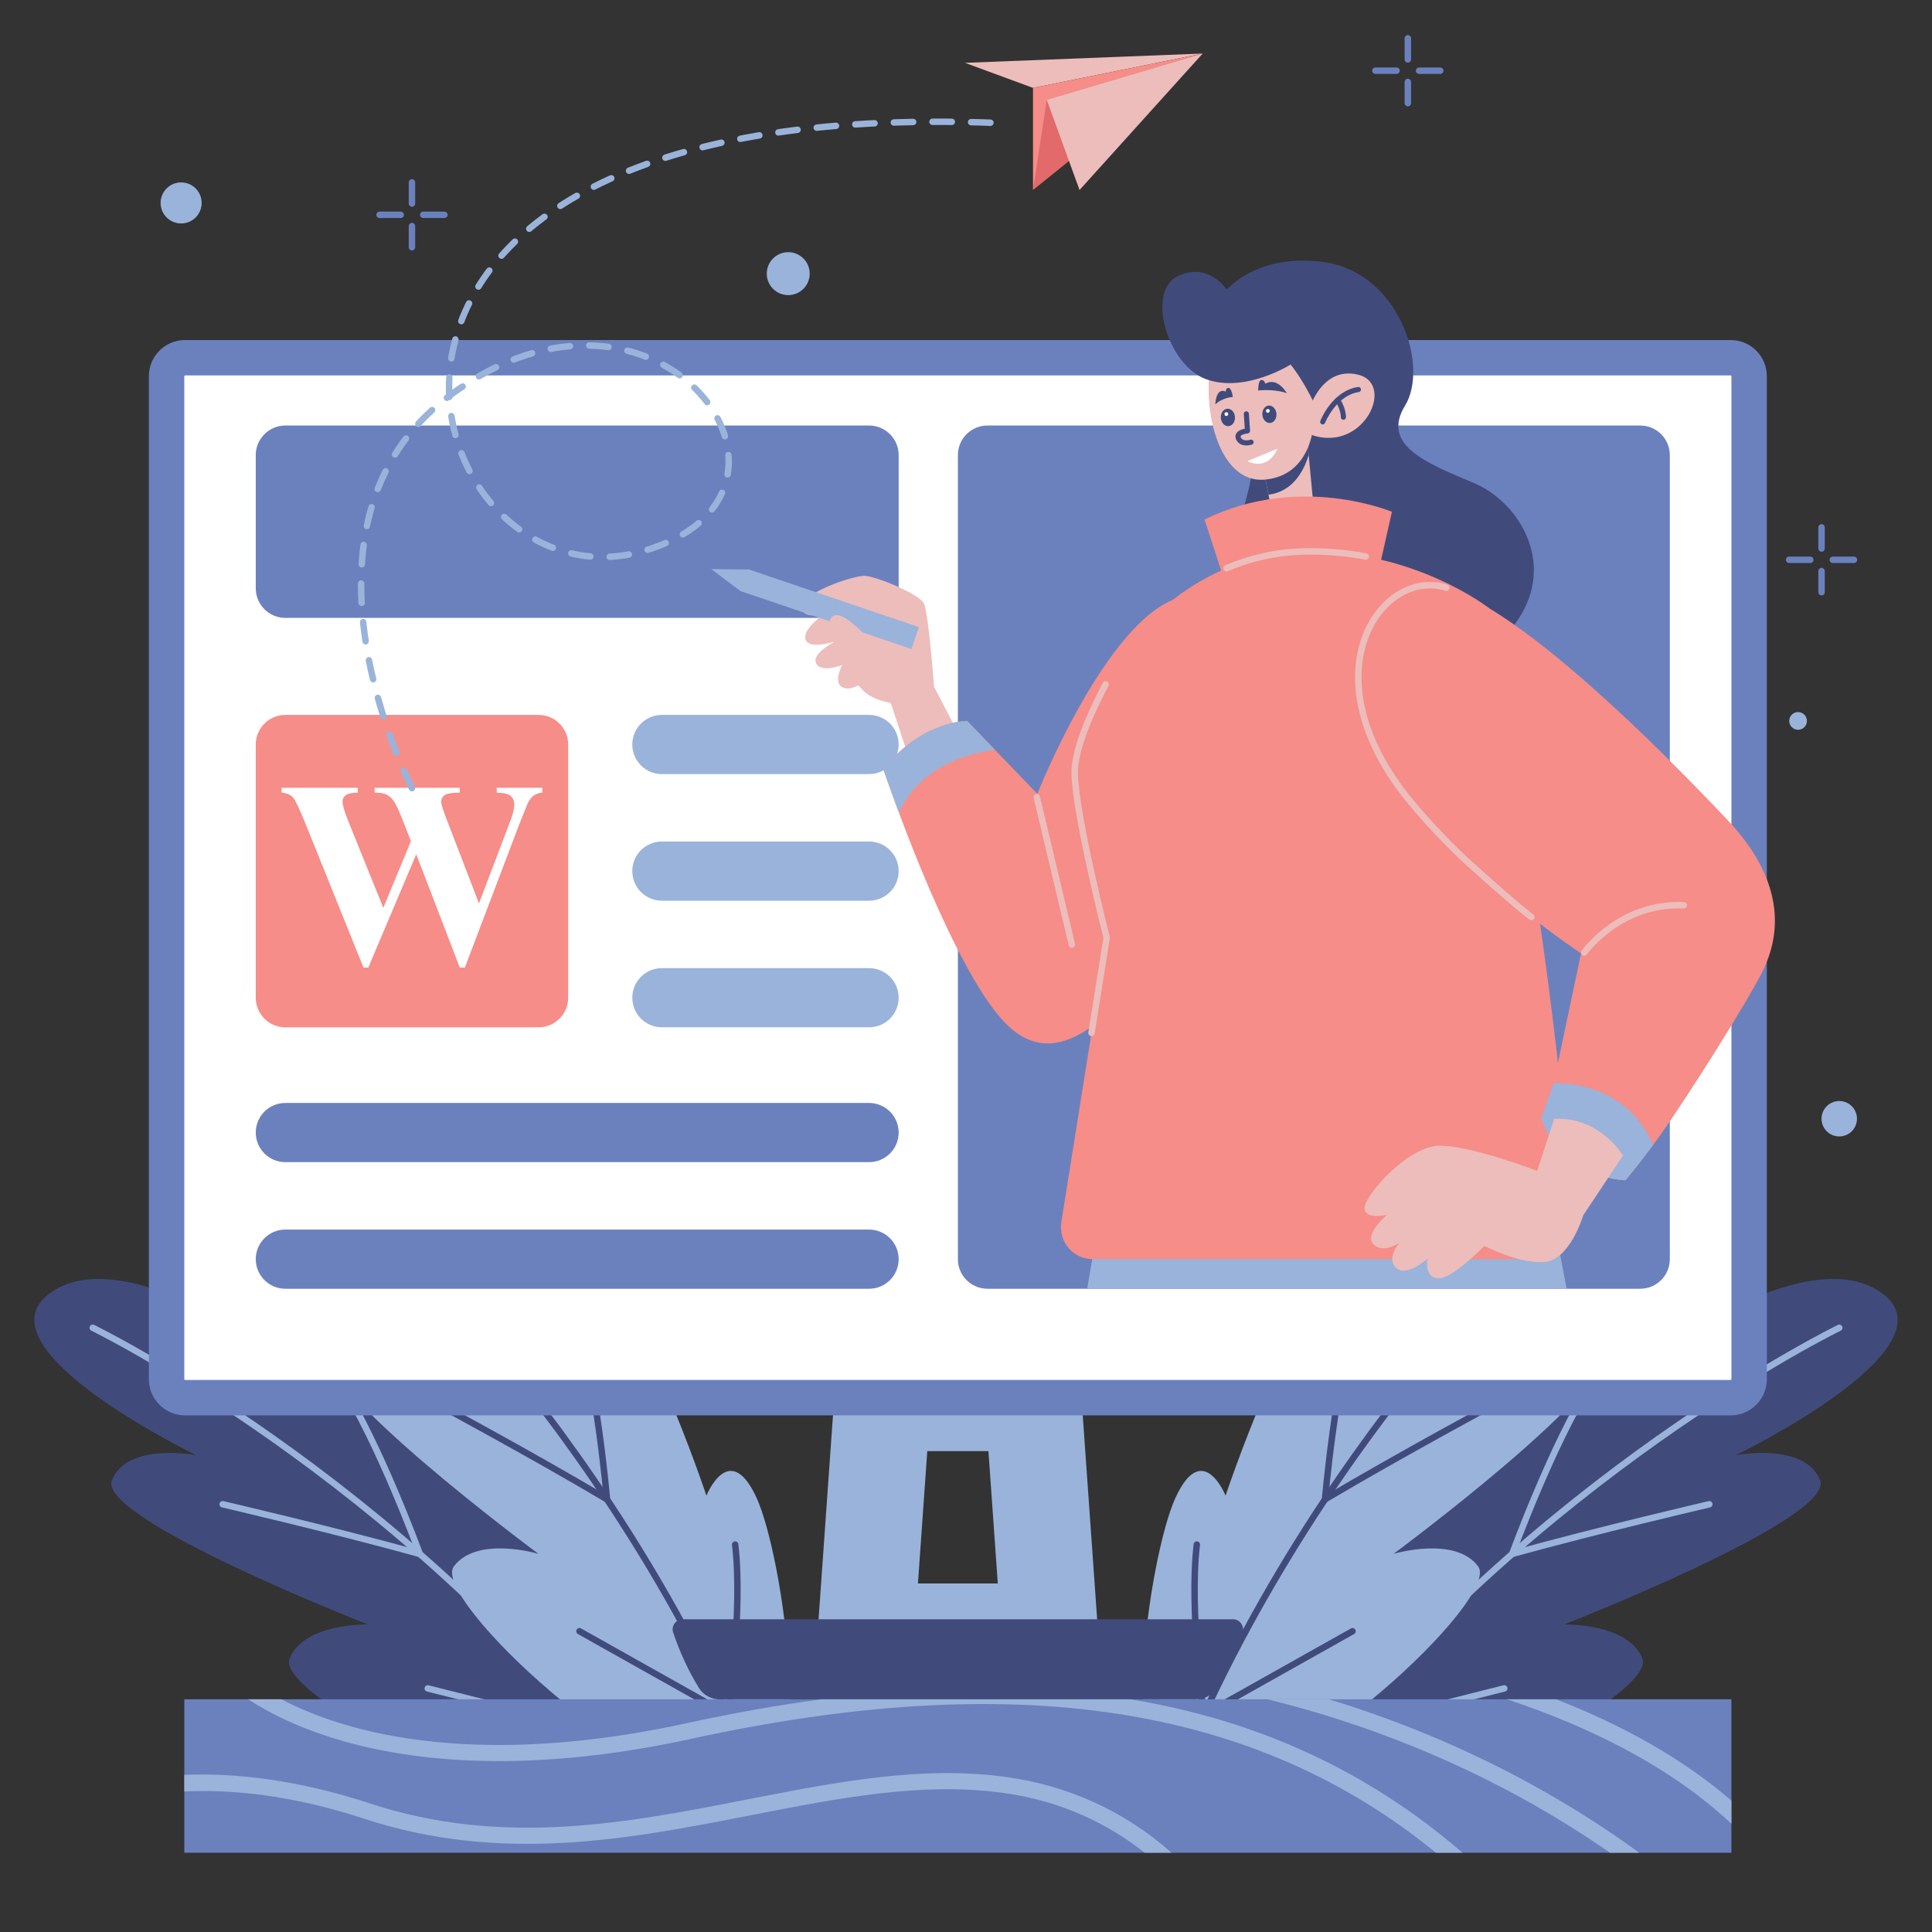 <?xml version="1.0" encoding="utf-8"?>
<!-- Generator: Adobe Illustrator 25.2.3, SVG Export Plug-In . SVG Version: 6.00 Build 0)  -->
<svg version="1.1" xmlns="http://www.w3.org/2000/svg" xmlns:xlink="http://www.w3.org/1999/xlink" x="0px" y="0px"
	 viewBox="0 0 600 600" style="enable-background:new 0 0 600 600;" xml:space="preserve">
<rect x="0" y="0" width="600" height="600" fill="#333333" stroke="none"/>
<style type="text/css">
	.st0{fill:#404B7C;}
	.st1{fill:none;stroke:#9AB3DA;stroke-width:2;stroke-linecap:round;stroke-linejoin:round;stroke-miterlimit:10;}
	.st2{fill:#9AB3DA;}
	.st3{fill:none;stroke:#404B7C;stroke-width:2;stroke-linecap:round;stroke-linejoin:round;stroke-miterlimit:10;}
	.st4{fill:#6B81BE;}
	.st5{fill:#FFFFFF;}
	.st6{fill:#F68D88;}
	
		.st7{fill:none;stroke:#9AB3DA;stroke-width:2;stroke-linecap:round;stroke-linejoin:round;stroke-miterlimit:10;stroke-dasharray:6;}
	.st8{fill:#E26A6A;}
	.st9{fill:#ECBDBB;}
	.st10{fill:none;stroke:#6B81BE;stroke-width:2;stroke-linecap:round;stroke-linejoin:round;stroke-miterlimit:10;}
	.st11{fill:none;stroke:#ECBDBB;stroke-width:2;stroke-linecap:round;stroke-linejoin:round;stroke-miterlimit:10;}
</style>
<g id="PLANT">
	<g>
		<g>
			<g>
				<g>
					<path class="st0" d="M196.948,560.823c21.55-4.647-9.078-75.637-21.969-90.971
						c-12.892-15.334-15.113,3.537-15.113,3.537s-36.447-55.002-56.843-62.11
						s-9.831,14.183-9.831,14.183s-52.59-41.138-77.243-24.163
						c-24.653,16.976,45.022,50.627,45.022,50.627s-21.559-4.13-26.213,7.784
						s79.49,44.779,79.49,44.779S94.276,503.985,89.914,515.154
						C85.551,526.324,163.679,567.997,196.948,560.823z"/>
				</g>
				<g>
					<path class="st1" d="M28.803,412.361c0,0,94.508,45.942,166.348,138.504"/>
					<path class="st1" d="M69.161,467.164c0,0,34.862,8.109,61.203,15.423
						c0,0-12.689-34.712-24.733-53.32"/>
					<path class="st1" d="M132.842,524.351l51.339,12.935c0,0-4.056-32.631-11.724-51.571"/>
				</g>
			</g>
			<g>
				<g>
					<path class="st2" d="M232.282,558.577c22.015,1.157,11.042-75.375,2.614-93.549
						c-8.427-18.174-15.512-0.543-15.512-0.543s-20.776-62.626-38.599-74.826
						c-17.823-12.2-13.201,11.114-13.201,11.114s-39.985-53.472-68.223-43.543
						c-28.238,9.929,30.197,60.648,30.197,60.648s-19.726-9.63-27.336,0.65
						c-7.61,10.28,64.993,64.029,64.993,64.029s-19.142-5.716-26.277,3.921
						C133.803,496.117,198.296,556.791,232.282,558.577z"/>
				</g>
				<g>
					<path class="st3" d="M108.871,371.272c0,0,79.184,69.083,124.283,177.225"/>
					<path class="st3" d="M133.474,434.729c0,0,31.524,16.953,55.03,30.909
						c0,0-3.158-36.823-9.91-57.936"/>
					<path class="st3" d="M179.961,506.594l46.162,25.925c0,0,4.629-32.555,2.187-52.842"/>
				</g>
			</g>
		</g>
		<g>
			<g>
				<g>
					<path class="st0" d="M403.052,560.823c-21.55-4.647,9.078-75.637,21.969-90.971
						c12.892-15.334,15.113,3.537,15.113,3.537s36.447-55.002,56.843-62.11
						c20.396-7.108,9.831,14.183,9.831,14.183s52.59-41.138,77.243-24.163
						c24.653,16.976-45.022,50.627-45.022,50.627s21.559-4.13,26.213,7.784
						c4.654,11.914-79.49,44.779-79.49,44.779s19.971-0.505,24.334,10.664
						C514.449,526.324,436.321,567.997,403.052,560.823z"/>
				</g>
				<g>
					<path class="st1" d="M571.197,412.361c0,0-94.508,45.942-166.348,138.504"/>
					<path class="st1" d="M530.839,467.164c0,0-34.863,8.109-61.203,15.423
						c0,0,12.689-34.712,24.733-53.32"/>
					<path class="st1" d="M467.158,524.351l-51.339,12.935c0,0,4.056-32.631,11.724-51.571"/>
				</g>
			</g>
			<g>
				<g>
					<path class="st2" d="M367.718,558.577c-22.015,1.157-11.042-75.375-2.614-93.549
						c8.427-18.174,15.512-0.543,15.512-0.543s20.776-62.626,38.599-74.826
						c17.823-12.2,13.201,11.114,13.201,11.114s39.985-53.472,68.223-43.543
						c28.238,9.929-30.197,60.648-30.197,60.648s19.726-9.63,27.336,0.65
						c7.61,10.28-64.993,64.029-64.993,64.029s19.142-5.716,26.277,3.921
						S401.704,556.791,367.718,558.577z"/>
				</g>
				<g>
					<path class="st3" d="M491.129,371.272c0,0-79.184,69.083-124.283,177.225"/>
					<path class="st3" d="M466.526,434.729c0,0-31.523,16.953-55.03,30.909
						c0,0,3.158-36.823,9.91-57.936"/>
					<path class="st3" d="M420.039,506.594l-46.162,25.925c0,0-4.629-32.555-2.187-52.842"/>
				</g>
			</g>
		</g>
	</g>
</g>
<g id="MONITOR">
	<g>
		<path class="st2" d="M334.916,420.664h-74.89l-7.15,101.1h89.19L334.916,420.664z
			 M285.076,491.764l2.9-41.1h18.99l2.91,41.1H285.076z"/>
		<path class="st0" d="M385.886,506.986c-2.02,5.97-4.62,11.73-7.99,17.21
			c-1.35,2.21-3.79,3.53-6.38,3.53H223.426c-2.59,0-5.03-1.32-6.38-3.53
			c-3.37-5.48-5.97-11.24-7.99-17.21c-0.68-2.02,0.85-4.11,2.98-4.11
			h170.87C385.036,502.876,386.566,504.966,385.886,506.986z"/>
		<g>
			<path class="st4" d="M537.471,439.553h-480c-6.204,0-11.234-5.03-11.234-11.234V116.83
				c0-6.204,5.03-11.234,11.234-11.234h480c6.204,0,11.234,5.03,11.234,11.234
				v311.489C548.705,434.524,543.676,439.553,537.471,439.553z"/>
			<path class="st5" d="M57.471,428.553c-0.129,0-0.234-0.104-0.234-0.233V116.83
				c0-0.129,0.105-0.234,0.234-0.234h480c0.129,0,0.234,0.105,0.234,0.234v311.49
				c0,0.129-0.105,0.233-0.234,0.233H57.471z"/>
		</g>
	</g>
</g>
<g id="TABLE">
	<g>
		<g>
			<rect x="57.237" y="527.726" class="st4" width="480.469" height="47.657"/>
			<g>
				<path class="st2" d="M255.099,527.726c-13.451,1.802-27.407,4.285-41.894,7.444
					c-52.254,11.395-87.404,6.262-107.69-0.05
					c-7.402-2.304-13.411-4.927-18.133-7.395H77.048
					c5.461,3.568,14.005,8.154,26.112,11.968
					c21.076,6.639,57.513,12.087,111.424,0.328
					c100.524-21.924,174.886-10.729,231.344,35.361h8.262
					c-29.268-25.253-63.264-41.059-103.136-47.657H255.099z"/>
				<path class="st2" d="M312.069,551.806c-26.112-3.51-52.269,1.606-79.96,7.021
					c-37.266,7.287-75.801,14.823-117.118,1.278
					c-23.088-7.568-42.4-9.54-57.755-8.907v5.15
					c14.757-0.679,33.435,1.123,55.753,8.44
					c42.906,14.062,82.283,6.365,120.364-1.082
					c27.153-5.311,52.8-10.323,77.85-6.96
					c18.632,2.503,33.141,9.824,44.272,18.636h8.347
					C349.343,562.525,331.74,554.448,312.069,551.806z"/>
				<path class="st2" d="M499.98,575.383h9.07c-8.248-6.056-19.668-13.694-34.071-21.568
					c-15.773-8.623-36.849-18.365-62.295-26.09h-19.128
					c32.715,7.981,59.345,19.93,78.232,30.239
					C483.031,564.102,492.479,570.151,499.98,575.383z"/>
				<path class="st2" d="M537.706,566.4v-7.195c-15.75-13.62-34.817-23.827-54.467-31.48
					h-15.249C493.043,536.053,518.442,548.321,537.706,566.4z"/>
			</g>
		</g>
	</g>
</g>
<g id="WINDOWS">
	<g>
		<path class="st4" d="M269.897,191.894H88.62c-5.076,0-9.191-4.115-9.191-9.191v-41.362
			c0-5.076,4.115-9.191,9.191-9.191h181.277c5.076,0,9.191,4.115,9.191,9.191
			v41.362C279.088,187.778,274.973,191.894,269.897,191.894z"/>
		<path class="st4" d="M509.386,400.234H306.668c-5.076,0-9.191-4.115-9.191-9.191V141.34
			c0-5.076,4.115-9.191,9.191-9.191h202.718c5.076,0,9.192,4.115,9.192,9.191
			V391.043C518.577,396.119,514.462,400.234,509.386,400.234z"/>
		<path class="st6" d="M167.258,319.043H88.62c-5.076,0-9.191-4.115-9.191-9.191v-78.638
			c0-5.076,4.115-9.191,9.191-9.191h78.638c5.076,0,9.191,4.115,9.191,9.191
			v78.638C176.45,314.927,172.335,319.043,167.258,319.043z"/>
		<g>
			<path class="st5" d="M168.433,244.66v1.489c-1.02,0.081-1.878,0.362-2.576,0.845
				s-1.315,1.221-1.852,2.214c-0.161,0.322-1.006,2.402-2.536,6.239l-17.107,45.042
				h-1.57L129.267,265.309l-14.893,35.18h-1.489L94.932,255.93
				c-1.825-4.481-3.099-7.192-3.824-8.131c-0.725-0.939-1.946-1.489-3.663-1.65
				v-1.489h23.668v1.489c-1.905,0.054-3.173,0.342-3.804,0.865
				c-0.631,0.523-0.946,1.174-0.946,1.952c0,1.02,0.657,3.18,1.972,6.481
				l10.707,26.486l8.574-20.69l-2.254-5.796c-1.234-3.167-2.187-5.28-2.858-6.34
				c-0.671-1.06-1.442-1.818-2.314-2.274s-2.153-0.684-3.844-0.684v-1.489h26.446
				v1.489c-1.852,0.027-3.18,0.174-3.985,0.443
				c-0.564,0.188-1.006,0.503-1.328,0.946c-0.322,0.443-0.483,0.946-0.483,1.509
				c0,0.617,0.604,2.509,1.811,5.676l9.942,25.842l8.896-23.387
				c0.939-2.415,1.516-4.065,1.731-4.951c0.215-0.886,0.322-1.704,0.322-2.455
				c0-1.1-0.376-1.966-1.127-2.596s-2.187-0.973-4.307-1.026v-1.489H168.433z"/>
		</g>
		<g>
			<path class="st2" d="M269.897,240.404h-64.34c-5.076,0-9.191-4.115-9.191-9.191v-0
				c0-5.076,4.115-9.191,9.191-9.191h64.34c5.076,0,9.191,4.115,9.191,9.191
				v0C279.088,236.289,274.973,240.404,269.897,240.404z"/>
			<path class="st2" d="M269.897,279.723h-64.34c-5.076,0-9.191-4.115-9.191-9.191v-0
				c0-5.076,4.115-9.191,9.191-9.191h64.34c5.076,0,9.191,4.115,9.191,9.191
				v0C279.088,275.608,274.973,279.723,269.897,279.723z"/>
			<path class="st2" d="M269.897,319.043h-64.34c-5.076,0-9.191-4.115-9.191-9.191v-0
				c0-5.076,4.115-9.191,9.191-9.191h64.34c5.076,0,9.191,4.115,9.191,9.191
				v0C279.088,314.927,274.973,319.043,269.897,319.043z"/>
		</g>
		<g>
			<g>
				<path class="st4" d="M269.897,360.915H88.62c-5.076,0-9.191-4.115-9.191-9.191l0,0
					c0-5.076,4.115-9.191,9.191-9.191h181.277c5.076,0,9.191,4.115,9.191,9.191l0,0
					C279.088,356.8,274.973,360.915,269.897,360.915z"/>
				<path class="st4" d="M269.897,400.234H88.62c-5.076,0-9.191-4.115-9.191-9.191v-0
					c0-5.076,4.115-9.191,9.191-9.191h181.277c5.076,0,9.191,4.115,9.191,9.191
					v0C279.088,396.119,274.973,400.234,269.897,400.234z"/>
			</g>
		</g>
	</g>
</g>
<g id="ORNAMENT_4">
	<g>
		<circle class="st2" cx="56.252" cy="63.025" r="6.375"/>
		<circle class="st2" cx="558.407" cy="223.89" r="2.75"/>
		<circle class="st2" cx="571.197" cy="347.433" r="5.5"/>
		<circle class="st2" cx="244.794" cy="84.983" r="6.667"/>
	</g>
</g>
<g id="LINE">
	<path class="st7" d="M127.939,244.765c0,0-42.261-81.414,11.489-121.735
		c65.447-49.094,122.298,30.616,60,48.205C127.767,191.468,77.43,29,309.876,38.191"/>
</g>
<g id="PAPER_PLANE">
	<g>
		<polygon class="st8" points="320.81,59.007 373.509,16.624 323.003,29.9 		"/>
		<polygon class="st9" points="373.509,16.624 299.684,19.517 320.81,27.293 320.81,27.293 		"/>
		<polygon class="st9" points="373.509,16.624 325.073,30.958 325.073,30.958 335.258,59.007 		"/>
		<polygon class="st6" points="320.81,27.293 320.81,59.007 325.073,30.958 373.509,16.624 		"/>
	</g>
</g>
<g id="ORNAMENT_3">
	<g>
		<g>
			<line class="st10" x1="437.217" y1="11.894" x2="437.217" y2="18.456"/>
			<line class="st10" x1="437.217" y1="25.461" x2="437.217" y2="32.023"/>
		</g>
		<g>
			<line class="st10" x1="447.282" y1="21.958" x2="440.719" y2="21.958"/>
			<line class="st10" x1="433.714" y1="21.958" x2="427.152" y2="21.958"/>
		</g>
	</g>
</g>
<g id="ORNAMENT_2">
	<g>
		<g>
			<line class="st10" x1="127.939" y1="56.65" x2="127.939" y2="63.212"/>
			<line class="st10" x1="127.939" y1="70.217" x2="127.939" y2="76.779"/>
		</g>
		<g>
			<line class="st10" x1="138.004" y1="66.714" x2="131.442" y2="66.714"/>
			<line class="st10" x1="124.437" y1="66.714" x2="117.874" y2="66.714"/>
		</g>
	</g>
</g>
<g id="ORNAMENT_1">
	<g>
		<g>
			<line class="st10" x1="565.697" y1="163.782" x2="565.697" y2="170.345"/>
			<line class="st10" x1="565.697" y1="177.35" x2="565.697" y2="183.912"/>
		</g>
		<g>
			<line class="st10" x1="575.762" y1="173.847" x2="569.2" y2="173.847"/>
			<line class="st10" x1="562.195" y1="173.847" x2="555.632" y2="173.847"/>
		</g>
	</g>
</g>
<g id="HAIR">
	<path class="st0" d="M377.388,94.539c0,0,0.125-0.244,0.391-0.668
		c1.879-2.989,10.782-14.901,32.181-12.639
		c24.43,2.582,33.963,32.374,26.416,44.688s6.554,17.875,21.252,24.032
		s26.416,26.217,12.513,44.291s-84.808,22.245-89.376,0.794
		c-4.568-21.45,9.931-38.73,8.143-56.009L377.388,94.539z"/>
</g>
<g id="NECK">
	<g>
		<polygon class="st9" points="391.665,142.015 393.937,153.646 396.241,165.436 408.555,163.847 
			406.426,141.316 405.774,134.452 		"/>
		<path class="st0" d="M391.665,142.015l2.272,11.631c7.357-0.953,10.836-6.991,12.489-12.33
			l-0.651-6.864L391.665,142.015z"/>
	</g>
</g>
<g id="RIGHT_ARM">
	<g>
		<g>
			<path class="st9" d="M297.842,228.168l-7.745-14.835c0,0-1.745-22.798-3.127-25.852
				c-1.382-3.054-15.271-8.654-18.543-8.654c-3.272,0-17.307,4.436-19.053,8.945
				c-1.745,4.509,6.181,3.2,6.181,3.2s-6.763,4.799-5.309,7.854
				s9.526,0.218,9.526,0.218s-7.854,3.709-6.327,6.908
				c1.527,3.2,8.072,0.582,8.072,0.582s-2.545,4.799-0.364,6.617
				s6.036-0.654,6.036-0.654l9.526,6.036l6.399,19.489L297.842,228.168z"/>
			<g>
				
					<rect x="254.196" y="161.276" transform="matrix(0.321 -0.947 0.947 0.321 -4.306 372.54)" class="st2" width="7.199" height="55.997"/>
				<polygon class="st2" points="232.441,176.865 230.126,183.682 220.888,176.745 				"/>
			</g>
			<path class="st9" d="M259.264,191.117c-5.761,1.494,4.436,19.271,8.945,23.488
				c4.509,4.218,12.508,4,12.508,4s5.818-5.381,3.709-12.508
				c-2.109-7.127-12.726-5.381-12.726-5.381S263.191,190.099,259.264,191.117z"/>
		</g>
		<path class="st6" d="M377.13,269.68c-24.51,40.85-45.28,64.85-62.98,49.87
			c-11.85-10.03-25.69-42.79-33.54-63.35
			c-3.87-10.15-6.29-17.33-6.29-17.33
			c12.09-15.15,26.04-14.98,26.04-14.98l10.91,11.34l10.88,11.3
			c0,0,21.62-54.52,44.09-60.93C397.22,176.74,401.64,228.83,377.13,269.68z"/>
		<line class="st11" x1="321.982" y1="247.553" x2="332.875" y2="293.34"/>
		<path class="st2" d="M308.94,232.81c-19.42,2.84-26.97,13.27-29.79,19.5
			c-3.01-8.05-4.83-13.44-4.83-13.44
			c12.09-15.15,26.04-14.98,26.04-14.98L308.94,232.81z"/>
	</g>
</g>
<g id="BODY">
	<g>
		<polygon class="st2" points="340.743,381.851 337.641,400.234 486.524,400.234 483.034,381.851 		
			"/>
		<path class="st6" d="M432.272,158.946c0,0-28.6-12.115-58.194,2.383l5.561,17.081
			l48.66-1.788L432.272,158.946z"/>
		<path class="st6" d="M487.721,380.95c-1.038-59.863-25.266-192.072-25.266-192.072
			s-23.43-18.412-57.592-17.618c-34.162,0.794-54.023,28.203-54.023,28.203
			s-17.478,27.409-17.081,40.914s9.931,50.845,9.931,50.845l-14.089,88.331
			c-0.962,6.029,3.696,11.489,9.801,11.489h138.394
			C483.346,391.043,487.817,386.499,487.721,380.95z"/>
		<path class="st11" d="M343.354,212.522c-4.69,8.942-9.811,20.475-9.594,27.855
			c0.397,13.506,9.931,50.845,9.931,50.845l-4.713,29.545"/>
		<path class="st11" d="M424.143,172.819c-5.919-1.096-12.38-1.719-19.279-1.559
			c-9.018,0.21-17.039,2.274-23.961,5.199"/>
	</g>
</g>
<g id="LEFT_ARM">
	<g>
		<g>
			<g>
				<path class="st6" d="M513.39,355.58c-4.98,6.68-8.58,10.97-8.58,10.97
					s-20.14-0.45-26.13-19.38l3.83-10.8l8.493-40.306
					c0,0-30.433-19.899-52.851-46.979c-32.898-39.738-9.161-72.925,11.019-66.575
					c23.92,7.527,65.457,48.972,87.389,72.209
					c9.315,9.87,20.316,26.423,11.299,45.94
					C543.783,309.482,522.34,343.59,513.39,355.58z"/>
			</g>
			<g>
				<path class="st11" d="M449.17,182.51c-20.18-6.35-43.916,26.837-11.019,66.575
					c5.065,6.118,10.538,11.869,15.978,17.107c0,0,14.649,13.414,21.444,18.593"/>
			</g>
			<path class="st2" d="M504.815,366.545c0,0,3.591-4.284,8.573-10.965
				c-7.623-17.584-24.41-19.256-30.876-19.21l-3.834,10.795
				C484.673,366.098,504.815,366.545,504.815,366.545z"/>
		</g>
		<path class="st9" d="M482.663,347.468l-5.277,16.17c0,0-19.745-7.66-29.957-7.83
			c-10.213-0.17-23.83,15.66-23.66,19.404
			c0.17,3.745,6.979,2.043,6.979,2.043s-7.213,6.085-4.213,9.149
			c3,3.064,8.043-0.447,8.043-0.447s-4.221,4.915-0.962,7.851
			c3.259,2.936,9.706-2.936,9.706-2.936s-1.149,5.553,3.128,6.128
			c4.277,0.574,14.553-10.085,14.553-10.085s10.34,5.489,18.447,5.043
			s12.234-14.532,12.234-14.532l12.34-18.553
			C504.024,358.872,496.875,346.702,482.663,347.468z"/>
		<path class="st11" d="M492.024,295.809c0,0,10.979-15.544,30.894-14.666"/>
	</g>
</g>
<g id="HEAD">
	<g>
		<path class="st9" d="M396.042,99.107c13.259,7.214,20.259,47.866-3.376,49.852
			C369.03,150.945,369.03,84.409,396.042,99.107z"/>
		<path class="st0" d="M411.136,131.878c0,0-4.568-11.52-10.328-18.67
			c0,0-14.102,8.938-26.217,4.568c-12.115-4.369-18.868-27.607-8.54-32.175
			c10.328-4.568,15.889,5.76,15.889,5.76S426.43,78.451,411.136,131.878z"/>
		<g>
			<path class="st9" d="M406.171,128.303c0,0,3.774-14.896,15.69-11.917
				c11.917,2.979,0.993,25.621-16.088,18.074L406.171,128.303z"/>
			<g>
				<g>
					<path class="st0" d="M410.778,131.812c0.317,0,0.618-0.192,0.74-0.505
						c0.033-0.085,3.4-8.484,10.469-9.555c0.434-0.065,0.732-0.47,0.666-0.904
						c-0.065-0.435-0.473-0.732-0.904-0.666
						c-7.987,1.21-11.564,10.167-11.712,10.547
						c-0.159,0.409,0.043,0.869,0.452,1.028
						C410.584,131.794,410.682,131.812,410.778,131.812z"/>
				</g>
				<g>
					<path class="st0" d="M417.211,130.366c0.428,0,0.781-0.34,0.794-0.771
						c0.002-0.108,0.05-2.691-1.889-5.782c-0.233-0.372-0.725-0.486-1.095-0.251
						c-0.372,0.233-0.484,0.723-0.251,1.095c1.668,2.658,1.646,4.875,1.646,4.897
						c-0.008,0.438,0.339,0.801,0.776,0.811
						C417.198,130.366,417.205,130.366,417.211,130.366z"/>
				</g>
			</g>
		</g>
	</g>
</g>
<g id="FACE">
	<g>
		<path class="st0" d="M399.641,122.105c0,0-2.825-5.117-6.706-2.941
			c0,0-0.161-1.184-1.201-1.163c-1.04,0.021-0.997,3.276-0.997,3.276
			S395.486,120.669,399.641,122.105z"/>
		<path class="st0" d="M377.426,125.605c0,0,0.08-5.345,3.224-4.005
			c0,0,0.034-0.988,0.697-1.129c1.146-0.244,1.521,2.806,1.521,2.806
			S379.551,123.487,377.426,125.605z"/>
		<g>
			
				<ellipse transform="matrix(0.997 -0.076 0.076 0.997 -8.661 30.474)" class="st0" cx="394.299" cy="128.533" rx="2.194" ry="2.713"/>
			<circle class="st5" cx="393.744" cy="127.61" r="0.584"/>
		</g>
		<g>
			
				<ellipse transform="matrix(0.997 -0.076 0.076 0.997 -8.774 29.493)" class="st0" cx="381.41" cy="129.52" rx="2.194" ry="2.713"/>
			<circle class="st5" cx="380.854" cy="128.597" r="0.584"/>
		</g>
		<g>
			<path class="st0" d="M387.096,138.339c0.651,0,1.26-0.12,1.697-0.265
				c0.416-0.138,0.639-0.587,0.503-1.002c-0.137-0.415-0.587-0.643-1.002-0.507
				c-0.023,0.008-2.249,0.715-2.924-0.684c-0.146-0.302-0.081-0.415-0.057-0.459
				c0.244-0.43,1.424-0.75,2.182-0.817c0.431-0.037,0.754-0.414,0.725-0.846
				l-0.365-5.294c-0.031-0.438-0.414-0.76-0.847-0.739
				c-0.438,0.03-0.768,0.41-0.739,0.847l0.314,4.56
				c-0.855,0.169-2.12,0.569-2.651,1.502c-0.23,0.403-0.415,1.065,0.006,1.937
				C384.601,137.942,385.916,138.339,387.096,138.339z"/>
		</g>
		<path class="st5" d="M387.378,143.205c0,0,6.02,3.499,9.372-3.873L387.378,143.205z"/>
	</g>
</g>
</svg>
